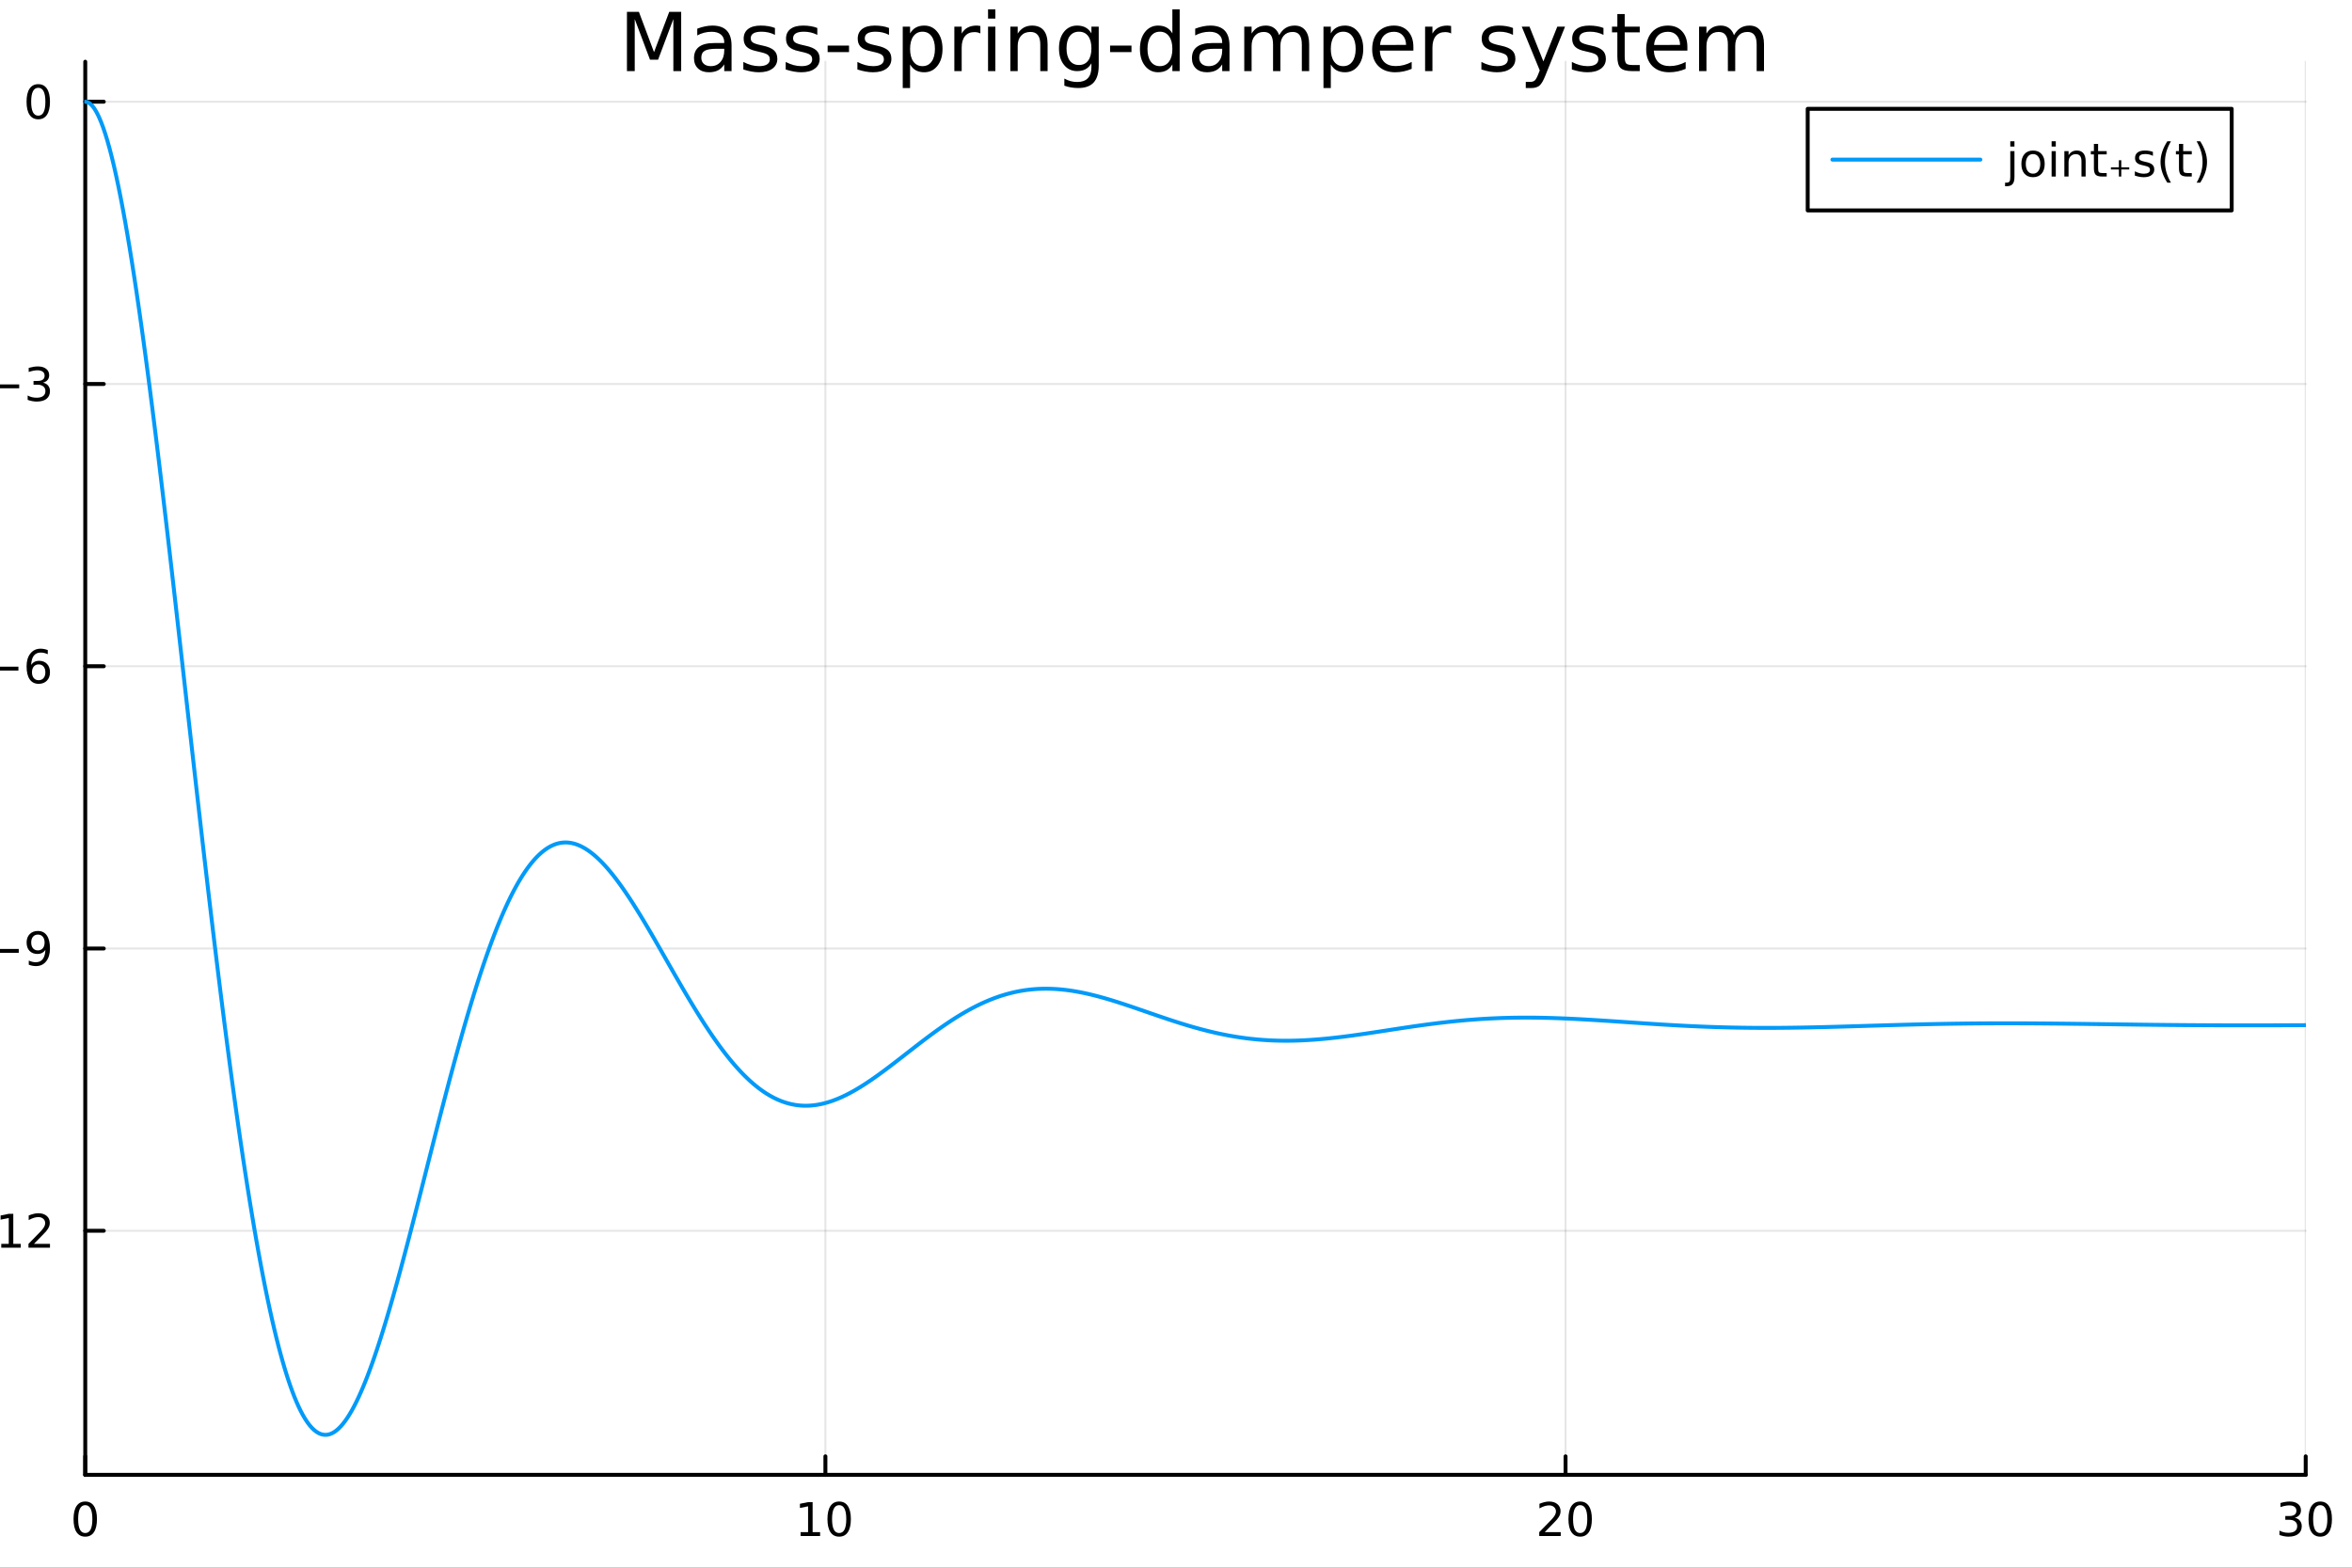 <?xml version="1.0" encoding="utf-8"?>
<svg xmlns="http://www.w3.org/2000/svg" xmlns:xlink="http://www.w3.org/1999/xlink" width="600" height="400" viewBox="0 0 2400 1600">
<rect x="0" y="0" width="2400" height="1600" fill="#333333" stroke="none"/>
<defs>
  <clipPath id="clip230">
    <rect x="0" y="0" width="2400" height="1600"/>
  </clipPath>
</defs>
<path clip-path="url(#clip230)" d="M0 1600 L2400 1600 L2400 0 L0 0  Z" fill="#ffffff" fill-rule="evenodd" fill-opacity="1"/>
<defs>
  <clipPath id="clip231">
    <rect x="480" y="0" width="1681" height="1600"/>
  </clipPath>
</defs>
<path clip-path="url(#clip230)" d="M86.992 1505.26 L2352.76 1505.26 L2352.76 62.992 L86.992 62.992  Z" fill="#ffffff" fill-rule="evenodd" fill-opacity="1"/>
<defs>
  <clipPath id="clip232">
    <rect x="86" y="62" width="2267" height="1443"/>
  </clipPath>
</defs>
<polyline clip-path="url(#clip232)" style="stroke:#000000; stroke-linecap:round; stroke-linejoin:round; stroke-width:2; stroke-opacity:0.1; fill:none" points="86.992,1505.26 86.992,62.992 "/>
<polyline clip-path="url(#clip232)" style="stroke:#000000; stroke-linecap:round; stroke-linejoin:round; stroke-width:2; stroke-opacity:0.1; fill:none" points="842.247,1505.26 842.247,62.992 "/>
<polyline clip-path="url(#clip232)" style="stroke:#000000; stroke-linecap:round; stroke-linejoin:round; stroke-width:2; stroke-opacity:0.1; fill:none" points="1597.5,1505.26 1597.5,62.992 "/>
<polyline clip-path="url(#clip232)" style="stroke:#000000; stroke-linecap:round; stroke-linejoin:round; stroke-width:2; stroke-opacity:0.1; fill:none" points="2352.76,1505.26 2352.76,62.992 "/>
<polyline clip-path="url(#clip230)" style="stroke:#000000; stroke-linecap:round; stroke-linejoin:round; stroke-width:4; stroke-opacity:1; fill:none" points="86.992,1505.26 2352.76,1505.26 "/>
<polyline clip-path="url(#clip230)" style="stroke:#000000; stroke-linecap:round; stroke-linejoin:round; stroke-width:4; stroke-opacity:1; fill:none" points="86.992,1505.26 86.992,1486.36 "/>
<polyline clip-path="url(#clip230)" style="stroke:#000000; stroke-linecap:round; stroke-linejoin:round; stroke-width:4; stroke-opacity:1; fill:none" points="842.247,1505.26 842.247,1486.36 "/>
<polyline clip-path="url(#clip230)" style="stroke:#000000; stroke-linecap:round; stroke-linejoin:round; stroke-width:4; stroke-opacity:1; fill:none" points="1597.5,1505.26 1597.5,1486.36 "/>
<polyline clip-path="url(#clip230)" style="stroke:#000000; stroke-linecap:round; stroke-linejoin:round; stroke-width:4; stroke-opacity:1; fill:none" points="2352.76,1505.26 2352.76,1486.36 "/>
<path clip-path="url(#clip230)" d="M86.992 1536.18 Q83.381 1536.18 81.552 1539.74 Q79.747 1543.28 79.747 1550.41 Q79.747 1557.52 81.552 1561.09 Q83.381 1564.63 86.992 1564.63 Q90.626 1564.63 92.432 1561.09 Q94.261 1557.52 94.261 1550.41 Q94.261 1543.28 92.432 1539.74 Q90.626 1536.18 86.992 1536.18 M86.992 1532.47 Q92.802 1532.47 95.858 1537.08 Q98.936 1541.66 98.936 1550.41 Q98.936 1559.14 95.858 1563.75 Q92.802 1568.33 86.992 1568.33 Q81.182 1568.33 78.103 1563.75 Q75.048 1559.14 75.048 1550.41 Q75.048 1541.66 78.103 1537.08 Q81.182 1532.47 86.992 1532.47 Z" fill="#000000" fill-rule="nonzero" fill-opacity="1" /><path clip-path="url(#clip230)" d="M816.934 1563.72 L824.573 1563.72 L824.573 1537.36 L816.263 1539.03 L816.263 1534.77 L824.527 1533.1 L829.203 1533.1 L829.203 1563.72 L836.842 1563.72 L836.842 1567.66 L816.934 1567.66 L816.934 1563.72 Z" fill="#000000" fill-rule="nonzero" fill-opacity="1" /><path clip-path="url(#clip230)" d="M856.286 1536.18 Q852.675 1536.18 850.846 1539.74 Q849.041 1543.28 849.041 1550.41 Q849.041 1557.52 850.846 1561.09 Q852.675 1564.63 856.286 1564.63 Q859.92 1564.63 861.726 1561.09 Q863.554 1557.52 863.554 1550.41 Q863.554 1543.28 861.726 1539.74 Q859.92 1536.18 856.286 1536.18 M856.286 1532.47 Q862.096 1532.47 865.152 1537.08 Q868.23 1541.66 868.23 1550.41 Q868.23 1559.14 865.152 1563.75 Q862.096 1568.33 856.286 1568.33 Q850.476 1568.33 847.397 1563.75 Q844.342 1559.14 844.342 1550.41 Q844.342 1541.66 847.397 1537.08 Q850.476 1532.47 856.286 1532.47 Z" fill="#000000" fill-rule="nonzero" fill-opacity="1" /><path clip-path="url(#clip230)" d="M1576.27 1563.72 L1592.59 1563.72 L1592.59 1567.66 L1570.65 1567.66 L1570.65 1563.72 Q1573.31 1560.97 1577.89 1556.34 Q1582.5 1551.69 1583.68 1550.35 Q1585.93 1547.82 1586.81 1546.09 Q1587.71 1544.33 1587.71 1542.64 Q1587.71 1539.88 1585.77 1538.15 Q1583.84 1536.41 1580.74 1536.41 Q1578.54 1536.41 1576.09 1537.17 Q1573.66 1537.94 1570.88 1539.49 L1570.88 1534.77 Q1573.71 1533.63 1576.16 1533.05 Q1578.61 1532.47 1580.65 1532.47 Q1586.02 1532.47 1589.21 1535.16 Q1592.41 1537.85 1592.41 1542.34 Q1592.41 1544.47 1591.6 1546.39 Q1590.81 1548.28 1588.71 1550.88 Q1588.13 1551.55 1585.02 1554.77 Q1581.92 1557.96 1576.27 1563.72 Z" fill="#000000" fill-rule="nonzero" fill-opacity="1" /><path clip-path="url(#clip230)" d="M1612.41 1536.18 Q1608.8 1536.18 1606.97 1539.74 Q1605.16 1543.28 1605.16 1550.41 Q1605.16 1557.52 1606.97 1561.09 Q1608.8 1564.63 1612.41 1564.63 Q1616.04 1564.63 1617.85 1561.09 Q1619.68 1557.52 1619.68 1550.41 Q1619.68 1543.28 1617.85 1539.74 Q1616.04 1536.18 1612.41 1536.18 M1612.41 1532.47 Q1618.22 1532.47 1621.27 1537.08 Q1624.35 1541.66 1624.35 1550.41 Q1624.35 1559.14 1621.27 1563.75 Q1618.22 1568.33 1612.41 1568.33 Q1606.6 1568.33 1603.52 1563.75 Q1600.46 1559.14 1600.46 1550.41 Q1600.46 1541.66 1603.52 1537.08 Q1606.6 1532.47 1612.41 1532.47 Z" fill="#000000" fill-rule="nonzero" fill-opacity="1" /><path clip-path="url(#clip230)" d="M2341.6 1549.03 Q2344.96 1549.74 2346.83 1552.01 Q2348.73 1554.28 2348.73 1557.61 Q2348.73 1562.73 2345.21 1565.53 Q2341.69 1568.33 2335.21 1568.33 Q2333.03 1568.33 2330.72 1567.89 Q2328.43 1567.47 2325.97 1566.62 L2325.97 1562.1 Q2327.92 1563.24 2330.23 1563.82 Q2332.55 1564.4 2335.07 1564.4 Q2339.47 1564.4 2341.76 1562.66 Q2344.08 1560.92 2344.08 1557.61 Q2344.08 1554.56 2341.92 1552.85 Q2339.79 1551.11 2335.97 1551.11 L2331.95 1551.11 L2331.95 1547.27 L2336.16 1547.27 Q2339.61 1547.27 2341.44 1545.9 Q2343.27 1544.51 2343.27 1541.92 Q2343.27 1539.26 2341.37 1537.85 Q2339.49 1536.41 2335.97 1536.41 Q2334.05 1536.41 2331.85 1536.83 Q2329.65 1537.24 2327.02 1538.12 L2327.02 1533.96 Q2329.68 1533.22 2331.99 1532.85 Q2334.33 1532.47 2336.39 1532.47 Q2341.71 1532.47 2344.82 1534.91 Q2347.92 1537.31 2347.92 1541.43 Q2347.92 1544.3 2346.27 1546.29 Q2344.63 1548.26 2341.6 1549.03 Z" fill="#000000" fill-rule="nonzero" fill-opacity="1" /><path clip-path="url(#clip230)" d="M2367.59 1536.18 Q2363.98 1536.18 2362.15 1539.74 Q2360.35 1543.28 2360.35 1550.41 Q2360.35 1557.52 2362.15 1561.09 Q2363.98 1564.63 2367.59 1564.63 Q2371.23 1564.63 2373.03 1561.09 Q2374.86 1557.52 2374.86 1550.41 Q2374.86 1543.28 2373.03 1539.74 Q2371.23 1536.18 2367.59 1536.18 M2367.59 1532.47 Q2373.4 1532.47 2376.46 1537.08 Q2379.54 1541.66 2379.54 1550.41 Q2379.54 1559.14 2376.46 1563.75 Q2373.4 1568.33 2367.59 1568.33 Q2361.78 1568.33 2358.7 1563.75 Q2355.65 1559.14 2355.65 1550.41 Q2355.65 1541.66 2358.7 1537.08 Q2361.78 1532.47 2367.59 1532.47 Z" fill="#000000" fill-rule="nonzero" fill-opacity="1" /><path clip-path="url(#clip230)" d="M1218.94 1604.35 L1218.94 1614.48 L1231 1614.48 L1231 1619.03 L1218.94 1619.03 L1218.94 1638.38 Q1218.94 1642.74 1220.11 1643.98 Q1221.32 1645.22 1224.98 1645.22 L1231 1645.22 L1231 1650.12 L1224.98 1650.12 Q1218.2 1650.12 1215.62 1647.61 Q1213.05 1645.06 1213.05 1638.38 L1213.05 1619.03 L1208.75 1619.03 L1208.75 1614.48 L1213.05 1614.48 L1213.05 1604.35 L1218.94 1604.35 Z" fill="#000000" fill-rule="nonzero" fill-opacity="1" /><polyline clip-path="url(#clip232)" style="stroke:#000000; stroke-linecap:round; stroke-linejoin:round; stroke-width:2; stroke-opacity:0.1; fill:none" points="86.992,1256.14 2352.76,1256.14 "/>
<polyline clip-path="url(#clip232)" style="stroke:#000000; stroke-linecap:round; stroke-linejoin:round; stroke-width:2; stroke-opacity:0.1; fill:none" points="86.992,968.061 2352.76,968.061 "/>
<polyline clip-path="url(#clip232)" style="stroke:#000000; stroke-linecap:round; stroke-linejoin:round; stroke-width:2; stroke-opacity:0.1; fill:none" points="86.992,679.978 2352.76,679.978 "/>
<polyline clip-path="url(#clip232)" style="stroke:#000000; stroke-linecap:round; stroke-linejoin:round; stroke-width:2; stroke-opacity:0.1; fill:none" points="86.992,391.894 2352.76,391.894 "/>
<polyline clip-path="url(#clip232)" style="stroke:#000000; stroke-linecap:round; stroke-linejoin:round; stroke-width:2; stroke-opacity:0.1; fill:none" points="86.992,103.811 2352.76,103.811 "/>
<polyline clip-path="url(#clip230)" style="stroke:#000000; stroke-linecap:round; stroke-linejoin:round; stroke-width:4; stroke-opacity:1; fill:none" points="86.992,1505.26 86.992,62.992 "/>
<polyline clip-path="url(#clip230)" style="stroke:#000000; stroke-linecap:round; stroke-linejoin:round; stroke-width:4; stroke-opacity:1; fill:none" points="86.992,1256.14 105.89,1256.14 "/>
<polyline clip-path="url(#clip230)" style="stroke:#000000; stroke-linecap:round; stroke-linejoin:round; stroke-width:4; stroke-opacity:1; fill:none" points="86.992,968.061 105.89,968.061 "/>
<polyline clip-path="url(#clip230)" style="stroke:#000000; stroke-linecap:round; stroke-linejoin:round; stroke-width:4; stroke-opacity:1; fill:none" points="86.992,679.978 105.89,679.978 "/>
<polyline clip-path="url(#clip230)" style="stroke:#000000; stroke-linecap:round; stroke-linejoin:round; stroke-width:4; stroke-opacity:1; fill:none" points="86.992,391.894 105.89,391.894 "/>
<polyline clip-path="url(#clip230)" style="stroke:#000000; stroke-linecap:round; stroke-linejoin:round; stroke-width:4; stroke-opacity:1; fill:none" points="86.992,103.811 105.89,103.811 "/>
<path clip-path="url(#clip230)" d="M-39.285 1256.6 L-9.609 1256.6 L-9.609 1260.53 L-39.285 1260.53 L-39.285 1256.6 Z" fill="#000000" fill-rule="nonzero" fill-opacity="1" /><path clip-path="url(#clip230)" d="M1.293 1269.49 L8.932 1269.49 L8.932 1243.12 L0.622 1244.79 L0.622 1240.53 L8.886 1238.86 L13.562 1238.86 L13.562 1269.49 L21.201 1269.49 L21.201 1273.42 L1.293 1273.42 L1.293 1269.49 Z" fill="#000000" fill-rule="nonzero" fill-opacity="1" /><path clip-path="url(#clip230)" d="M34.673 1269.49 L50.992 1269.49 L50.992 1273.42 L29.048 1273.42 L29.048 1269.49 Q31.71 1266.74 36.293 1262.11 Q40.9 1257.45 42.08 1256.11 Q44.325 1253.59 45.205 1251.85 Q46.108 1250.09 46.108 1248.4 Q46.108 1245.65 44.163 1243.91 Q42.242 1242.18 39.14 1242.18 Q36.941 1242.18 34.488 1242.94 Q32.057 1243.7 29.279 1245.25 L29.279 1240.53 Q32.103 1239.4 34.557 1238.82 Q37.011 1238.24 39.048 1238.24 Q44.418 1238.24 47.612 1240.93 Q50.807 1243.61 50.807 1248.1 Q50.807 1250.23 49.997 1252.15 Q49.21 1254.05 47.103 1256.64 Q46.525 1257.31 43.423 1260.53 Q40.321 1263.73 34.673 1269.49 Z" fill="#000000" fill-rule="nonzero" fill-opacity="1" /><path clip-path="url(#clip230)" d="M-10.535 968.513 L19.14 968.513 L19.14 972.448 L-10.535 972.448 L-10.535 968.513 Z" fill="#000000" fill-rule="nonzero" fill-opacity="1" /><path clip-path="url(#clip230)" d="M29.372 984.624 L29.372 980.365 Q31.131 981.198 32.937 981.638 Q34.742 982.078 36.478 982.078 Q41.108 982.078 43.538 978.976 Q45.992 975.851 46.339 969.508 Q44.997 971.499 42.937 972.564 Q40.876 973.628 38.377 973.628 Q33.191 973.628 30.159 970.504 Q27.15 967.355 27.15 961.916 Q27.15 956.592 30.298 953.374 Q33.446 950.156 38.677 950.156 Q44.673 950.156 47.821 954.763 Q50.992 959.346 50.992 968.096 Q50.992 976.267 47.103 981.152 Q43.237 986.013 36.687 986.013 Q34.927 986.013 33.122 985.665 Q31.316 985.318 29.372 984.624 M38.677 969.971 Q41.825 969.971 43.654 967.818 Q45.506 965.666 45.506 961.916 Q45.506 958.189 43.654 956.036 Q41.825 953.86 38.677 953.86 Q35.529 953.86 33.677 956.036 Q31.849 958.189 31.849 961.916 Q31.849 965.666 33.677 967.818 Q35.529 969.971 38.677 969.971 Z" fill="#000000" fill-rule="nonzero" fill-opacity="1" /><path clip-path="url(#clip230)" d="M-10.883 680.429 L18.793 680.429 L18.793 684.364 L-10.883 684.364 L-10.883 680.429 Z" fill="#000000" fill-rule="nonzero" fill-opacity="1" /><path clip-path="url(#clip230)" d="M39.464 678.115 Q36.316 678.115 34.464 680.267 Q32.636 682.42 32.636 686.17 Q32.636 689.897 34.464 692.073 Q36.316 694.226 39.464 694.226 Q42.612 694.226 44.441 692.073 Q46.293 689.897 46.293 686.17 Q46.293 682.42 44.441 680.267 Q42.612 678.115 39.464 678.115 M48.747 663.462 L48.747 667.721 Q46.987 666.888 45.182 666.448 Q43.4 666.008 41.64 666.008 Q37.011 666.008 34.557 669.133 Q32.127 672.258 31.779 678.577 Q33.145 676.564 35.205 675.499 Q37.265 674.411 39.742 674.411 Q44.95 674.411 47.96 677.582 Q50.992 680.73 50.992 686.17 Q50.992 691.494 47.844 694.712 Q44.696 697.929 39.464 697.929 Q33.469 697.929 30.298 693.346 Q27.127 688.739 27.127 680.013 Q27.127 671.818 31.015 666.957 Q34.904 662.073 41.455 662.073 Q43.214 662.073 44.997 662.42 Q46.802 662.767 48.747 663.462 Z" fill="#000000" fill-rule="nonzero" fill-opacity="1" /><path clip-path="url(#clip230)" d="M-10.072 392.346 L19.603 392.346 L19.603 396.281 L-10.072 396.281 L-10.072 392.346 Z" fill="#000000" fill-rule="nonzero" fill-opacity="1" /><path clip-path="url(#clip230)" d="M43.862 390.54 Q47.219 391.258 49.094 393.526 Q50.992 395.795 50.992 399.128 Q50.992 404.244 47.474 407.045 Q43.955 409.846 37.474 409.846 Q35.298 409.846 32.983 409.406 Q30.691 408.989 28.238 408.133 L28.238 403.619 Q30.182 404.753 32.497 405.332 Q34.812 405.911 37.335 405.911 Q41.733 405.911 44.025 404.175 Q46.339 402.438 46.339 399.128 Q46.339 396.073 44.187 394.36 Q42.057 392.624 38.238 392.624 L34.21 392.624 L34.21 388.781 L38.423 388.781 Q41.872 388.781 43.7 387.415 Q45.529 386.026 45.529 383.434 Q45.529 380.772 43.631 379.36 Q41.756 377.925 38.238 377.925 Q36.316 377.925 34.117 378.341 Q31.918 378.758 29.279 379.638 L29.279 375.471 Q31.941 374.73 34.256 374.36 Q36.594 373.989 38.654 373.989 Q43.978 373.989 47.08 376.42 Q50.182 378.827 50.182 382.948 Q50.182 385.818 48.538 387.809 Q46.895 389.776 43.862 390.54 Z" fill="#000000" fill-rule="nonzero" fill-opacity="1" /><path clip-path="url(#clip230)" d="M39.048 89.61 Q35.437 89.61 33.608 93.174 Q31.802 96.716 31.802 103.846 Q31.802 110.952 33.608 114.517 Q35.437 118.059 39.048 118.059 Q42.682 118.059 44.487 114.517 Q46.316 110.952 46.316 103.846 Q46.316 96.716 44.487 93.174 Q42.682 89.61 39.048 89.61 M39.048 85.906 Q44.858 85.906 47.913 90.513 Q50.992 95.096 50.992 103.846 Q50.992 112.573 47.913 117.179 Q44.858 121.762 39.048 121.762 Q33.238 121.762 30.159 117.179 Q27.103 112.573 27.103 103.846 Q27.103 95.096 30.159 90.513 Q33.238 85.906 39.048 85.906 Z" fill="#000000" fill-rule="nonzero" fill-opacity="1" /><path clip-path="url(#clip230)" d="M639.744 12.096 L651.937 12.096 L667.371 53.253 L682.886 12.096 L695.079 12.096 L695.079 72.576 L687.099 72.576 L687.099 19.469 L671.503 60.95 L663.28 60.95 L647.684 19.469 L647.684 72.576 L639.744 72.576 L639.744 12.096 Z" fill="#000000" fill-rule="nonzero" fill-opacity="1" /><path clip-path="url(#clip230)" d="M731.619 49.769 Q722.585 49.769 719.101 51.835 Q715.617 53.901 715.617 58.884 Q715.617 62.854 718.21 65.203 Q720.843 67.512 725.34 67.512 Q731.538 67.512 735.264 63.137 Q739.032 58.722 739.032 51.43 L739.032 49.769 L731.619 49.769 M746.485 46.691 L746.485 72.576 L739.032 72.576 L739.032 65.689 Q736.48 69.821 732.672 71.806 Q728.864 73.751 723.355 73.751 Q716.387 73.751 712.255 69.862 Q708.164 65.933 708.164 59.37 Q708.164 51.714 713.268 47.825 Q718.413 43.936 728.58 43.936 L739.032 43.936 L739.032 43.207 Q739.032 38.062 735.629 35.267 Q732.267 32.431 726.15 32.431 Q722.261 32.431 718.575 33.363 Q714.888 34.295 711.486 36.158 L711.486 29.272 Q715.577 27.692 719.425 26.922 Q723.274 26.112 726.919 26.112 Q736.763 26.112 741.624 31.216 Q746.485 36.32 746.485 46.691 Z" fill="#000000" fill-rule="nonzero" fill-opacity="1" /><path clip-path="url(#clip230)" d="M790.762 28.543 L790.762 35.591 Q787.602 33.971 784.199 33.161 Q780.797 32.35 777.151 32.35 Q771.601 32.35 768.806 34.052 Q766.051 35.753 766.051 39.156 Q766.051 41.749 768.036 43.248 Q770.021 44.706 776.016 46.043 L778.569 46.61 Q786.508 48.311 789.83 51.43 Q793.192 54.509 793.192 60.059 Q793.192 66.378 788.169 70.064 Q783.187 73.751 774.437 73.751 Q770.791 73.751 766.821 73.022 Q762.892 72.333 758.517 70.915 L758.517 63.218 Q762.648 65.365 766.659 66.459 Q770.669 67.512 774.599 67.512 Q779.865 67.512 782.7 65.73 Q785.536 63.907 785.536 60.626 Q785.536 57.588 783.47 55.967 Q781.445 54.347 774.518 52.848 L771.925 52.24 Q764.998 50.782 761.919 47.785 Q758.841 44.746 758.841 39.48 Q758.841 33.08 763.378 29.596 Q767.915 26.112 776.259 26.112 Q780.391 26.112 784.037 26.72 Q787.683 27.327 790.762 28.543 Z" fill="#000000" fill-rule="nonzero" fill-opacity="1" /><path clip-path="url(#clip230)" d="M833.985 28.543 L833.985 35.591 Q830.825 33.971 827.422 33.161 Q824.02 32.35 820.374 32.35 Q814.824 32.35 812.029 34.052 Q809.274 35.753 809.274 39.156 Q809.274 41.749 811.259 43.248 Q813.244 44.706 819.24 46.043 L821.792 46.61 Q829.731 48.311 833.053 51.43 Q836.415 54.509 836.415 60.059 Q836.415 66.378 831.392 70.064 Q826.41 73.751 817.66 73.751 Q814.014 73.751 810.044 73.022 Q806.115 72.333 801.74 70.915 L801.74 63.218 Q805.872 65.365 809.882 66.459 Q813.892 67.512 817.822 67.512 Q823.088 67.512 825.924 65.73 Q828.759 63.907 828.759 60.626 Q828.759 57.588 826.693 55.967 Q824.668 54.347 817.741 52.848 L815.148 52.24 Q808.221 50.782 805.142 47.785 Q802.064 44.746 802.064 39.48 Q802.064 33.08 806.601 29.596 Q811.138 26.112 819.483 26.112 Q823.615 26.112 827.26 26.72 Q830.906 27.327 833.985 28.543 Z" fill="#000000" fill-rule="nonzero" fill-opacity="1" /><path clip-path="url(#clip230)" d="M844.517 46.529 L866.352 46.529 L866.352 53.172 L844.517 53.172 L844.517 46.529 Z" fill="#000000" fill-rule="nonzero" fill-opacity="1" /><path clip-path="url(#clip230)" d="M907.144 28.543 L907.144 35.591 Q903.985 33.971 900.582 33.161 Q897.179 32.35 893.533 32.35 Q887.983 32.35 885.188 34.052 Q882.434 35.753 882.434 39.156 Q882.434 41.749 884.419 43.248 Q886.404 44.706 892.399 46.043 L894.951 46.61 Q902.891 48.311 906.213 51.43 Q909.575 54.509 909.575 60.059 Q909.575 66.378 904.552 70.064 Q899.569 73.751 890.819 73.751 Q887.173 73.751 883.203 73.022 Q879.274 72.333 874.899 70.915 L874.899 63.218 Q879.031 65.365 883.041 66.459 Q887.052 67.512 890.981 67.512 Q896.247 67.512 899.083 65.73 Q901.919 63.907 901.919 60.626 Q901.919 57.588 899.853 55.967 Q897.827 54.347 890.9 52.848 L888.308 52.24 Q881.38 50.782 878.302 47.785 Q875.223 44.746 875.223 39.48 Q875.223 33.08 879.76 29.596 Q884.297 26.112 892.642 26.112 Q896.774 26.112 900.42 26.72 Q904.066 27.327 907.144 28.543 Z" fill="#000000" fill-rule="nonzero" fill-opacity="1" /><path clip-path="url(#clip230)" d="M928.655 65.77 L928.655 89.833 L921.16 89.833 L921.16 27.206 L928.655 27.206 L928.655 34.092 Q931.004 30.041 934.569 28.097 Q938.174 26.112 943.157 26.112 Q951.421 26.112 956.565 32.675 Q961.75 39.237 961.75 49.931 Q961.75 60.626 956.565 67.188 Q951.421 73.751 943.157 73.751 Q938.174 73.751 934.569 71.806 Q931.004 69.821 928.655 65.77 M954.013 49.931 Q954.013 41.708 950.61 37.05 Q947.248 32.35 941.334 32.35 Q935.42 32.35 932.017 37.05 Q928.655 41.708 928.655 49.931 Q928.655 58.155 932.017 62.854 Q935.42 67.512 941.334 67.512 Q947.248 67.512 950.61 62.854 Q954.013 58.155 954.013 49.931 Z" fill="#000000" fill-rule="nonzero" fill-opacity="1" /><path clip-path="url(#clip230)" d="M1000.4 34.173 Q999.14 33.444 997.641 33.12 Q996.183 32.756 994.401 32.756 Q988.081 32.756 984.679 36.888 Q981.316 40.979 981.316 48.676 L981.316 72.576 L973.822 72.576 L973.822 27.206 L981.316 27.206 L981.316 34.254 Q983.666 30.122 987.433 28.138 Q991.2 26.112 996.588 26.112 Q997.358 26.112 998.29 26.234 Q999.221 26.315 1000.36 26.517 L1000.4 34.173 Z" fill="#000000" fill-rule="nonzero" fill-opacity="1" /><path clip-path="url(#clip230)" d="M1008.21 27.206 L1015.67 27.206 L1015.67 72.576 L1008.21 72.576 L1008.21 27.206 M1008.21 9.544 L1015.67 9.544 L1015.67 18.983 L1008.21 18.983 L1008.21 9.544 Z" fill="#000000" fill-rule="nonzero" fill-opacity="1" /><path clip-path="url(#clip230)" d="M1068.98 45.192 L1068.98 72.576 L1061.52 72.576 L1061.52 45.435 Q1061.52 38.994 1059.01 35.794 Q1056.5 32.594 1051.48 32.594 Q1045.44 32.594 1041.96 36.442 Q1038.47 40.29 1038.47 46.934 L1038.47 72.576 L1030.98 72.576 L1030.98 27.206 L1038.47 27.206 L1038.47 34.254 Q1041.15 30.163 1044.75 28.138 Q1048.4 26.112 1053.14 26.112 Q1060.96 26.112 1064.97 30.973 Q1068.98 35.794 1068.98 45.192 Z" fill="#000000" fill-rule="nonzero" fill-opacity="1" /><path clip-path="url(#clip230)" d="M1113.7 49.364 Q1113.7 41.263 1110.34 36.806 Q1107.02 32.35 1100.98 32.35 Q1094.98 32.35 1091.62 36.806 Q1088.3 41.263 1088.3 49.364 Q1088.3 57.426 1091.62 61.882 Q1094.98 66.338 1100.98 66.338 Q1107.02 66.338 1110.34 61.882 Q1113.7 57.426 1113.7 49.364 M1121.15 66.945 Q1121.15 78.531 1116.01 84.162 Q1110.86 89.833 1100.25 89.833 Q1096.32 89.833 1092.84 89.225 Q1089.35 88.658 1086.07 87.443 L1086.07 80.192 Q1089.35 81.974 1092.55 82.825 Q1095.75 83.675 1099.08 83.675 Q1106.41 83.675 1110.05 79.827 Q1113.7 76.019 1113.7 68.282 L1113.7 64.596 Q1111.39 68.606 1107.79 70.591 Q1104.18 72.576 1099.16 72.576 Q1090.81 72.576 1085.71 66.216 Q1080.6 59.856 1080.6 49.364 Q1080.6 38.832 1085.71 32.472 Q1090.81 26.112 1099.16 26.112 Q1104.18 26.112 1107.79 28.097 Q1111.39 30.082 1113.7 34.092 L1113.7 27.206 L1121.15 27.206 L1121.15 66.945 Z" fill="#000000" fill-rule="nonzero" fill-opacity="1" /><path clip-path="url(#clip230)" d="M1132.74 46.529 L1154.57 46.529 L1154.57 53.172 L1132.74 53.172 L1132.74 46.529 Z" fill="#000000" fill-rule="nonzero" fill-opacity="1" /><path clip-path="url(#clip230)" d="M1196.3 34.092 L1196.3 9.544 L1203.75 9.544 L1203.75 72.576 L1196.3 72.576 L1196.3 65.77 Q1193.95 69.821 1190.34 71.806 Q1186.78 73.751 1181.76 73.751 Q1173.53 73.751 1168.35 67.188 Q1163.2 60.626 1163.2 49.931 Q1163.2 39.237 1168.35 32.675 Q1173.53 26.112 1181.76 26.112 Q1186.78 26.112 1190.34 28.097 Q1193.95 30.041 1196.3 34.092 M1170.9 49.931 Q1170.9 58.155 1174.26 62.854 Q1177.66 67.512 1183.58 67.512 Q1189.49 67.512 1192.89 62.854 Q1196.3 58.155 1196.3 49.931 Q1196.3 41.708 1192.89 37.05 Q1189.49 32.35 1183.58 32.35 Q1177.66 32.35 1174.26 37.05 Q1170.9 41.708 1170.9 49.931 Z" fill="#000000" fill-rule="nonzero" fill-opacity="1" /><path clip-path="url(#clip230)" d="M1239.72 49.769 Q1230.69 49.769 1227.21 51.835 Q1223.72 53.901 1223.72 58.884 Q1223.72 62.854 1226.31 65.203 Q1228.95 67.512 1233.44 67.512 Q1239.64 67.512 1243.37 63.137 Q1247.14 58.722 1247.14 51.43 L1247.14 49.769 L1239.72 49.769 M1254.59 46.691 L1254.59 72.576 L1247.14 72.576 L1247.14 65.689 Q1244.58 69.821 1240.78 71.806 Q1236.97 73.751 1231.46 73.751 Q1224.49 73.751 1220.36 69.862 Q1216.27 65.933 1216.27 59.37 Q1216.27 51.714 1221.37 47.825 Q1226.52 43.936 1236.69 43.936 L1247.14 43.936 L1247.14 43.207 Q1247.14 38.062 1243.73 35.267 Q1240.37 32.431 1234.25 32.431 Q1230.37 32.431 1226.68 33.363 Q1222.99 34.295 1219.59 36.158 L1219.59 29.272 Q1223.68 27.692 1227.53 26.922 Q1231.38 26.112 1235.02 26.112 Q1244.87 26.112 1249.73 31.216 Q1254.59 36.32 1254.59 46.691 Z" fill="#000000" fill-rule="nonzero" fill-opacity="1" /><path clip-path="url(#clip230)" d="M1305.27 35.915 Q1308.06 30.892 1311.95 28.502 Q1315.84 26.112 1321.11 26.112 Q1328.2 26.112 1332.04 31.095 Q1335.89 36.037 1335.89 45.192 L1335.89 72.576 L1328.4 72.576 L1328.4 45.435 Q1328.4 38.913 1326.09 35.753 Q1323.78 32.594 1319.04 32.594 Q1313.25 32.594 1309.89 36.442 Q1306.52 40.29 1306.52 46.934 L1306.52 72.576 L1299.03 72.576 L1299.03 45.435 Q1299.03 38.873 1296.72 35.753 Q1294.41 32.594 1289.59 32.594 Q1283.88 32.594 1280.52 36.482 Q1277.15 40.331 1277.15 46.934 L1277.15 72.576 L1269.66 72.576 L1269.66 27.206 L1277.15 27.206 L1277.15 34.254 Q1279.71 30.082 1283.27 28.097 Q1286.84 26.112 1291.74 26.112 Q1296.68 26.112 1300.12 28.624 Q1303.61 31.135 1305.27 35.915 Z" fill="#000000" fill-rule="nonzero" fill-opacity="1" /><path clip-path="url(#clip230)" d="M1357.97 65.77 L1357.97 89.833 L1350.48 89.833 L1350.48 27.206 L1357.97 27.206 L1357.97 34.092 Q1360.32 30.041 1363.88 28.097 Q1367.49 26.112 1372.47 26.112 Q1380.74 26.112 1385.88 32.675 Q1391.07 39.237 1391.07 49.931 Q1391.07 60.626 1385.88 67.188 Q1380.74 73.751 1372.47 73.751 Q1367.49 73.751 1363.88 71.806 Q1360.32 69.821 1357.97 65.77 M1383.33 49.931 Q1383.33 41.708 1379.93 37.05 Q1376.56 32.35 1370.65 32.35 Q1364.73 32.35 1361.33 37.05 Q1357.97 41.708 1357.97 49.931 Q1357.97 58.155 1361.33 62.854 Q1364.73 67.512 1370.65 67.512 Q1376.56 67.512 1379.93 62.854 Q1383.33 58.155 1383.33 49.931 Z" fill="#000000" fill-rule="nonzero" fill-opacity="1" /><path clip-path="url(#clip230)" d="M1442.23 48.028 L1442.23 51.673 L1407.96 51.673 Q1408.44 59.37 1412.58 63.421 Q1416.75 67.431 1424.16 67.431 Q1428.46 67.431 1432.47 66.378 Q1436.52 65.325 1440.49 63.218 L1440.49 70.267 Q1436.48 71.968 1432.26 72.86 Q1428.05 73.751 1423.72 73.751 Q1412.86 73.751 1406.5 67.431 Q1400.18 61.112 1400.18 50.337 Q1400.18 39.197 1406.18 32.675 Q1412.21 26.112 1422.42 26.112 Q1431.57 26.112 1436.88 32.026 Q1442.23 37.9 1442.23 48.028 M1434.77 45.84 Q1434.69 39.723 1431.33 36.077 Q1428.01 32.431 1422.5 32.431 Q1416.26 32.431 1412.49 35.956 Q1408.77 39.48 1408.2 45.88 L1434.77 45.84 Z" fill="#000000" fill-rule="nonzero" fill-opacity="1" /><path clip-path="url(#clip230)" d="M1480.75 34.173 Q1479.5 33.444 1478 33.12 Q1476.54 32.756 1474.76 32.756 Q1468.44 32.756 1465.03 36.888 Q1461.67 40.979 1461.67 48.676 L1461.67 72.576 L1454.18 72.576 L1454.18 27.206 L1461.67 27.206 L1461.67 34.254 Q1464.02 30.122 1467.79 28.138 Q1471.56 26.112 1476.94 26.112 Q1477.71 26.112 1478.65 26.234 Q1479.58 26.315 1480.71 26.517 L1480.75 34.173 Z" fill="#000000" fill-rule="nonzero" fill-opacity="1" /><path clip-path="url(#clip230)" d="M1543.87 28.543 L1543.87 35.591 Q1540.71 33.971 1537.3 33.161 Q1533.9 32.35 1530.25 32.35 Q1524.7 32.35 1521.91 34.052 Q1519.15 35.753 1519.15 39.156 Q1519.15 41.749 1521.14 43.248 Q1523.12 44.706 1529.12 46.043 L1531.67 46.61 Q1539.61 48.311 1542.93 51.43 Q1546.3 54.509 1546.3 60.059 Q1546.3 66.378 1541.27 70.064 Q1536.29 73.751 1527.54 73.751 Q1523.89 73.751 1519.92 73.022 Q1516 72.333 1511.62 70.915 L1511.62 63.218 Q1515.75 65.365 1519.76 66.459 Q1523.77 67.512 1527.7 67.512 Q1532.97 67.512 1535.8 65.73 Q1538.64 63.907 1538.64 60.626 Q1538.64 57.588 1536.57 55.967 Q1534.55 54.347 1527.62 52.848 L1525.03 52.24 Q1518.1 50.782 1515.02 47.785 Q1511.94 44.746 1511.94 39.48 Q1511.94 33.08 1516.48 29.596 Q1521.02 26.112 1529.36 26.112 Q1533.5 26.112 1537.14 26.72 Q1540.79 27.327 1543.87 28.543 Z" fill="#000000" fill-rule="nonzero" fill-opacity="1" /><path clip-path="url(#clip230)" d="M1577.04 76.789 Q1573.88 84.891 1570.88 87.362 Q1567.89 89.833 1562.86 89.833 L1556.91 89.833 L1556.91 83.594 L1561.28 83.594 Q1564.36 83.594 1566.06 82.136 Q1567.77 80.678 1569.83 75.25 L1571.17 71.847 L1552.82 27.206 L1560.72 27.206 L1574.9 62.692 L1589.07 27.206 L1596.97 27.206 L1577.04 76.789 Z" fill="#000000" fill-rule="nonzero" fill-opacity="1" /><path clip-path="url(#clip230)" d="M1636.19 28.543 L1636.19 35.591 Q1633.03 33.971 1629.62 33.161 Q1626.22 32.35 1622.57 32.35 Q1617.02 32.35 1614.23 34.052 Q1611.47 35.753 1611.47 39.156 Q1611.47 41.749 1613.46 43.248 Q1615.44 44.706 1621.44 46.043 L1623.99 46.61 Q1631.93 48.311 1635.25 51.43 Q1638.62 54.509 1638.62 60.059 Q1638.62 66.378 1633.59 70.064 Q1628.61 73.751 1619.86 73.751 Q1616.21 73.751 1612.24 73.022 Q1608.32 72.333 1603.94 70.915 L1603.94 63.218 Q1608.07 65.365 1612.08 66.459 Q1616.09 67.512 1620.02 67.512 Q1625.29 67.512 1628.12 65.73 Q1630.96 63.907 1630.96 60.626 Q1630.96 57.588 1628.89 55.967 Q1626.87 54.347 1619.94 52.848 L1617.35 52.24 Q1610.42 50.782 1607.34 47.785 Q1604.26 44.746 1604.26 39.48 Q1604.26 33.08 1608.8 29.596 Q1613.34 26.112 1621.68 26.112 Q1625.82 26.112 1629.46 26.72 Q1633.11 27.327 1636.19 28.543 Z" fill="#000000" fill-rule="nonzero" fill-opacity="1" /><path clip-path="url(#clip230)" d="M1657.86 14.324 L1657.86 27.206 L1673.21 27.206 L1673.21 32.999 L1657.86 32.999 L1657.86 57.628 Q1657.86 63.178 1659.36 64.758 Q1660.9 66.338 1665.55 66.338 L1673.21 66.338 L1673.21 72.576 L1665.55 72.576 Q1656.93 72.576 1653.64 69.376 Q1650.36 66.135 1650.36 57.628 L1650.36 32.999 L1644.89 32.999 L1644.89 27.206 L1650.36 27.206 L1650.36 14.324 L1657.86 14.324 Z" fill="#000000" fill-rule="nonzero" fill-opacity="1" /><path clip-path="url(#clip230)" d="M1721.82 48.028 L1721.82 51.673 L1687.55 51.673 Q1688.04 59.37 1692.17 63.421 Q1696.34 67.431 1703.75 67.431 Q1708.05 67.431 1712.06 66.378 Q1716.11 65.325 1720.08 63.218 L1720.08 70.267 Q1716.07 71.968 1711.86 72.86 Q1707.64 73.751 1703.31 73.751 Q1692.45 73.751 1686.09 67.431 Q1679.77 61.112 1679.77 50.337 Q1679.77 39.197 1685.77 32.675 Q1691.8 26.112 1702.01 26.112 Q1711.17 26.112 1716.47 32.026 Q1721.82 37.9 1721.82 48.028 M1714.37 45.84 Q1714.29 39.723 1710.92 36.077 Q1707.6 32.431 1702.09 32.431 Q1695.86 32.431 1692.09 35.956 Q1688.36 39.48 1687.79 45.88 L1714.37 45.84 Z" fill="#000000" fill-rule="nonzero" fill-opacity="1" /><path clip-path="url(#clip230)" d="M1769.38 35.915 Q1772.17 30.892 1776.06 28.502 Q1779.95 26.112 1785.22 26.112 Q1792.31 26.112 1796.16 31.095 Q1800 36.037 1800 45.192 L1800 72.576 L1792.51 72.576 L1792.51 45.435 Q1792.51 38.913 1790.2 35.753 Q1787.89 32.594 1783.15 32.594 Q1777.36 32.594 1774 36.442 Q1770.63 40.29 1770.63 46.934 L1770.63 72.576 L1763.14 72.576 L1763.14 45.435 Q1763.14 38.873 1760.83 35.753 Q1758.52 32.594 1753.7 32.594 Q1747.99 32.594 1744.63 36.482 Q1741.27 40.331 1741.27 46.934 L1741.27 72.576 L1733.77 72.576 L1733.77 27.206 L1741.27 27.206 L1741.27 34.254 Q1743.82 30.082 1747.38 28.097 Q1750.95 26.112 1755.85 26.112 Q1760.79 26.112 1764.23 28.624 Q1767.72 31.135 1769.38 35.915 Z" fill="#000000" fill-rule="nonzero" fill-opacity="1" /><polyline clip-path="url(#clip232)" style="stroke:#009af9; stroke-linecap:round; stroke-linejoin:round; stroke-width:4; stroke-opacity:1; fill:none" points="86.992,103.811 89.26,104.234 91.528,105.493 93.796,107.575 96.064,110.465 98.332,114.15 100.6,118.614 102.868,123.841 105.136,129.815 107.404,136.52 109.672,143.939 111.94,152.055 114.209,160.849 116.477,170.305 118.745,180.403 121.013,191.126 123.281,202.453 125.549,214.367 127.817,226.848 130.085,239.875 132.353,253.429 134.621,267.49 136.889,282.039 139.157,297.055 141.425,312.517 143.693,328.405 145.961,344.698 148.229,361.376 150.497,378.418 152.765,395.803 155.033,413.51 157.301,431.521 159.569,449.812 161.837,468.365 164.105,487.158 166.373,506.171 168.641,525.384 170.909,544.776 173.177,564.326 175.445,584.015 177.713,603.826 179.981,623.737 182.249,643.729 184.517,663.784 186.786,683.882 189.054,704.005 191.322,724.134 193.59,744.25 195.858,764.335 198.126,784.37 200.394,804.343 202.662,824.235 204.93,844.029 207.198,863.709 209.466,883.26 211.734,902.665 214.002,921.91 216.27,940.978 218.538,959.854 220.806,978.522 223.074,996.976 225.342,1015.2 227.61,1033.18 229.878,1050.9 232.146,1068.35 234.414,1085.53 236.682,1102.41 238.95,1119 241.218,1135.27 243.486,1151.21 245.754,1166.82 248.022,1182.09 250.29,1197.01 252.558,1211.57 254.826,1225.77 257.095,1239.59 259.363,1253.04 261.631,1266.1 263.899,1278.78 266.167,1291.05 268.435,1302.93 270.703,1314.4 272.971,1325.45 275.239,1336.09 277.507,1346.3 279.775,1356.09 282.043,1365.46 284.311,1374.41 286.579,1382.93 288.847,1391.01 291.115,1398.68 293.383,1405.91 295.651,1412.72 297.919,1419.09 300.187,1425.04 302.455,1430.57 304.723,1435.66 306.991,1440.33 309.259,1444.56 311.527,1448.37 313.795,1451.78 316.063,1454.77 318.331,1457.35 320.599,1459.52 322.867,1461.29 325.135,1462.66 327.403,1463.64 329.672,1464.23 331.94,1464.44 334.208,1464.28 336.476,1463.74 338.744,1462.83 341.012,1461.57 343.28,1459.94 345.548,1457.97 347.816,1455.66 350.084,1453.02 352.352,1450.06 354.62,1446.77 356.888,1443.18 359.156,1439.28 361.424,1435.09 363.692,1430.62 365.96,1425.87 368.228,1420.85 370.496,1415.57 372.764,1410.04 375.032,1404.26 377.3,1398.25 379.568,1392.01 381.836,1385.56 384.104,1378.89 386.372,1372.03 388.64,1364.98 390.908,1357.75 393.176,1350.34 395.444,1342.77 397.712,1335.05 399.981,1327.19 402.249,1319.19 404.517,1311.07 406.785,1302.83 409.053,1294.49 411.321,1286.05 413.589,1277.52 415.857,1268.91 418.125,1260.23 420.393,1251.48 422.661,1242.68 424.929,1233.83 427.197,1224.95 429.465,1216.04 431.733,1207.11 434.001,1198.16 436.269,1189.22 438.537,1180.27 440.805,1171.34 443.073,1162.44 445.341,1153.56 447.609,1144.72 449.877,1135.92 452.145,1127.18 454.413,1118.5 456.681,1109.87 458.949,1101.32 461.217,1092.84 463.485,1084.45 465.753,1076.15 468.021,1067.95 470.29,1059.84 472.558,1051.84 474.826,1043.96 477.094,1036.19 479.362,1028.55 481.63,1021.04 483.898,1013.66 486.166,1006.43 488.434,999.344 490.702,992.411 492.97,985.616 495.238,978.978 497.506,972.5 499.774,966.185 502.042,960.035 504.31,954.053 506.578,948.24 508.846,942.601 511.114,937.136 513.382,931.848 515.65,926.74 517.918,921.814 520.186,917.072 522.454,912.517 524.722,908.151 526.99,903.977 529.258,899.997 531.526,896.213 533.794,892.614 536.062,889.199 538.33,885.978 540.598,882.948 542.867,880.11 545.135,877.462 547.403,875.004 549.671,872.733 551.939,870.65 554.207,868.754 556.475,867.043 558.743,865.516 561.011,864.173 563.279,863.012 565.547,862.033 567.815,861.235 570.083,860.616 572.351,860.177 574.619,859.914 576.887,859.815 579.155,859.883 581.423,860.118 583.691,860.516 585.959,861.074 588.227,861.789 590.495,862.658 592.763,863.677 595.031,864.843 597.299,866.152 599.567,867.602 601.835,869.19 604.103,870.911 606.371,872.763 608.639,874.742 610.907,876.846 613.176,879.07 615.444,881.412 617.712,883.868 619.98,886.431 622.248,889.098 624.516,891.866 626.784,894.732 629.052,897.689 631.32,900.736 633.588,903.867 635.856,907.078 638.124,910.365 640.392,913.725 642.66,917.152 644.928,920.643 647.196,924.194 649.464,927.801 651.732,931.458 654,935.163 656.268,938.911 658.536,942.698 660.804,946.522 663.072,950.38 665.34,954.267 667.608,958.177 669.876,962.107 672.144,966.054 674.412,970.014 676.68,973.983 678.948,977.958 681.216,981.934 683.484,985.909 685.753,989.879 688.021,993.839 690.289,997.787 692.557,1001.72 694.825,1005.63 697.093,1009.52 699.361,1013.38 701.629,1017.21 703.897,1021 706.165,1024.77 708.433,1028.5 710.701,1032.2 712.969,1035.84 715.237,1039.45 717.505,1043 719.773,1046.51 722.041,1049.96 724.309,1053.36 726.577,1056.7 728.845,1059.98 731.113,1063.2 733.381,1066.36 735.649,1069.45 737.917,1072.47 740.185,1075.42 742.453,1078.3 744.721,1081.11 746.989,1083.85 749.257,1086.51 751.525,1089.1 753.793,1091.61 756.062,1094.04 758.33,1096.39 760.598,1098.66 762.866,1100.85 765.134,1102.97 767.402,1105 769.67,1106.94 771.938,1108.8 774.206,1110.58 776.474,1112.27 778.742,1113.88 781.01,1115.4 783.278,1116.83 785.546,1118.18 787.814,1119.45 790.082,1120.63 792.35,1121.72 794.618,1122.73 796.886,1123.66 799.154,1124.51 801.422,1125.27 803.69,1125.95 805.958,1126.55 808.226,1127.07 810.494,1127.51 812.762,1127.87 815.03,1128.15 817.298,1128.35 819.566,1128.48 821.834,1128.53 824.102,1128.5 826.37,1128.4 828.639,1128.22 830.907,1127.98 833.175,1127.67 835.443,1127.28 837.711,1126.83 839.979,1126.32 842.247,1125.74 844.515,1125.09 846.783,1124.39 849.051,1123.63 851.319,1122.8 853.587,1121.93 855.855,1120.99 858.123,1120.01 860.391,1118.97 862.659,1117.88 864.927,1116.75 867.195,1115.57 869.463,1114.34 871.731,1113.07 873.999,1111.76 876.267,1110.4 878.535,1109.02 880.803,1107.59 883.071,1106.13 885.339,1104.64 887.607,1103.12 889.875,1101.57 892.143,1099.99 894.411,1098.39 896.679,1096.76 898.948,1095.11 901.216,1093.45 903.484,1091.76 905.752,1090.06 908.02,1088.35 910.288,1086.62 912.556,1084.89 914.824,1083.14 917.092,1081.39 919.36,1079.63 921.628,1077.87 923.896,1076.1 926.164,1074.34 928.432,1072.57 930.7,1070.81 932.968,1069.05 935.236,1067.29 937.504,1065.55 939.772,1063.81 942.04,1062.08 944.308,1060.36 946.576,1058.65 948.844,1056.96 951.112,1055.28 953.38,1053.62 955.648,1051.98 957.916,1050.36 960.184,1048.76 962.452,1047.18 964.72,1045.62 966.988,1044.09 969.257,1042.58 971.525,1041.09 973.793,1039.63 976.061,1038.2 978.329,1036.8 980.597,1035.42 982.865,1034.08 985.133,1032.76 987.401,1031.48 989.669,1030.22 991.937,1029.01 994.205,1027.82 996.473,1026.67 998.741,1025.55 1001.01,1024.47 1003.28,1023.43 1005.55,1022.42 1007.81,1021.44 1010.08,1020.5 1012.35,1019.6 1014.62,1018.74 1016.89,1017.91 1019.15,1017.12 1021.42,1016.36 1023.69,1015.65 1025.96,1014.97 1028.23,1014.33 1030.49,1013.73 1032.76,1013.16 1035.03,1012.63 1037.3,1012.14 1039.57,1011.69 1041.83,1011.27 1044.1,1010.89 1046.37,1010.55 1048.64,1010.25 1050.91,1009.98 1053.17,1009.75 1055.44,1009.56 1057.71,1009.4 1059.98,1009.27 1062.25,1009.18 1064.51,1009.12 1066.78,1009.1 1069.05,1009.11 1071.32,1009.15 1073.59,1009.23 1075.85,1009.34 1078.12,1009.47 1080.39,1009.64 1082.66,1009.84 1084.93,1010.06 1087.19,1010.32 1089.46,1010.6 1091.73,1010.91 1094,1011.25 1096.27,1011.62 1098.53,1012.01 1100.8,1012.42 1103.07,1012.86 1105.34,1013.32 1107.61,1013.8 1109.87,1014.3 1112.14,1014.83 1114.41,1015.37 1116.68,1015.94 1118.95,1016.52 1121.21,1017.12 1123.48,1017.74 1125.75,1018.37 1128.02,1019.02 1130.29,1019.68 1132.55,1020.35 1134.82,1021.04 1137.09,1021.74 1139.36,1022.45 1141.63,1023.18 1143.89,1023.91 1146.16,1024.65 1148.43,1025.4 1150.7,1026.15 1152.97,1026.91 1155.24,1027.68 1157.5,1028.45 1159.77,1029.23 1162.04,1030.01 1164.31,1030.79 1166.58,1031.57 1168.84,1032.36 1171.11,1033.14 1173.38,1033.93 1175.65,1034.71 1177.92,1035.49 1180.18,1036.27 1182.45,1037.05 1184.72,1037.82 1186.99,1038.59 1189.26,1039.35 1191.52,1040.11 1193.79,1040.86 1196.06,1041.61 1198.33,1042.35 1200.6,1043.08 1202.86,1043.8 1205.13,1044.51 1207.4,1045.21 1209.67,1045.91 1211.94,1046.59 1214.2,1047.27 1216.47,1047.93 1218.74,1048.58 1221.01,1049.21 1223.28,1049.84 1225.54,1050.45 1227.81,1051.04 1230.08,1051.63 1232.35,1052.2 1234.62,1052.76 1236.88,1053.3 1239.15,1053.83 1241.42,1054.34 1243.69,1054.84 1245.96,1055.32 1248.22,1055.78 1250.49,1056.23 1252.76,1056.67 1255.03,1057.09 1257.3,1057.49 1259.56,1057.88 1261.83,1058.25 1264.1,1058.6 1266.37,1058.93 1268.64,1059.25 1270.9,1059.56 1273.17,1059.84 1275.44,1060.11 1277.71,1060.36 1279.98,1060.59 1282.24,1060.81 1284.51,1061.01 1286.78,1061.2 1289.05,1061.37 1291.32,1061.52 1293.59,1061.66 1295.85,1061.78 1298.12,1061.88 1300.39,1061.97 1302.66,1062.04 1304.93,1062.1 1307.19,1062.14 1309.46,1062.17 1311.73,1062.18 1314,1062.17 1316.27,1062.16 1318.53,1062.12 1320.8,1062.08 1323.07,1062.01 1325.34,1061.94 1327.61,1061.85 1329.87,1061.75 1332.14,1061.64 1334.41,1061.51 1336.68,1061.37 1338.95,1061.22 1341.21,1061.06 1343.48,1060.89 1345.75,1060.71 1348.02,1060.51 1350.29,1060.31 1352.55,1060.1 1354.82,1059.87 1357.09,1059.64 1359.36,1059.4 1361.63,1059.15 1363.89,1058.89 1366.16,1058.62 1368.43,1058.35 1370.7,1058.07 1372.97,1057.78 1375.23,1057.49 1377.5,1057.19 1379.77,1056.88 1382.04,1056.57 1384.31,1056.26 1386.57,1055.93 1388.84,1055.61 1391.11,1055.28 1393.38,1054.95 1395.65,1054.61 1397.91,1054.27 1400.18,1053.93 1402.45,1053.59 1404.72,1053.25 1406.99,1052.9 1409.25,1052.55 1411.52,1052.2 1413.79,1051.86 1416.06,1051.51 1418.33,1051.16 1420.59,1050.81 1422.86,1050.46 1425.13,1050.12 1427.4,1049.77 1429.67,1049.43 1431.93,1049.09 1434.2,1048.75 1436.47,1048.41 1438.74,1048.07 1441.01,1047.74 1443.28,1047.41 1445.54,1047.09 1447.81,1046.77 1450.08,1046.45 1452.35,1046.14 1454.62,1045.83 1456.88,1045.53 1459.15,1045.23 1461.42,1044.93 1463.69,1044.65 1465.96,1044.36 1468.22,1044.08 1470.49,1043.81 1472.76,1043.55 1475.03,1043.29 1477.3,1043.03 1479.56,1042.78 1481.83,1042.54 1484.1,1042.31 1486.37,1042.08 1488.64,1041.86 1490.9,1041.64 1493.17,1041.44 1495.44,1041.23 1497.71,1041.04 1499.98,1040.85 1502.24,1040.68 1504.51,1040.5 1506.78,1040.34 1509.05,1040.18 1511.32,1040.03 1513.58,1039.89 1515.85,1039.76 1518.12,1039.63 1520.39,1039.51 1522.66,1039.4 1524.92,1039.29 1527.19,1039.2 1529.46,1039.11 1531.73,1039.02 1534,1038.95 1536.26,1038.88 1538.53,1038.82 1540.8,1038.77 1543.07,1038.72 1545.34,1038.68 1547.6,1038.65 1549.87,1038.62 1552.14,1038.6 1554.41,1038.59 1556.68,1038.58 1558.94,1038.59 1561.21,1038.59 1563.48,1038.61 1565.75,1038.63 1568.02,1038.65 1570.28,1038.69 1572.55,1038.73 1574.82,1038.77 1577.09,1038.82 1579.36,1038.88 1581.63,1038.94 1583.89,1039 1586.16,1039.08 1588.43,1039.15 1590.7,1039.23 1592.97,1039.32 1595.23,1039.41 1597.5,1039.5 1599.77,1039.6 1602.04,1039.71 1604.31,1039.81 1606.57,1039.92 1608.84,1040.04 1611.11,1040.16 1613.38,1040.28 1615.65,1040.4 1617.91,1040.53 1620.18,1040.66 1622.45,1040.79 1624.72,1040.93 1626.99,1041.07 1629.25,1041.21 1631.52,1041.35 1633.79,1041.5 1636.06,1041.64 1638.33,1041.79 1640.59,1041.94 1642.86,1042.09 1645.13,1042.24 1647.4,1042.39 1649.67,1042.55 1651.93,1042.7 1654.2,1042.85 1656.47,1043.01 1658.74,1043.16 1661.01,1043.32 1663.27,1043.47 1665.54,1043.63 1667.81,1043.78 1670.08,1043.94 1672.35,1044.09 1674.61,1044.24 1676.88,1044.4 1679.15,1044.55 1681.42,1044.7 1683.69,1044.84 1685.95,1044.99 1688.22,1045.14 1690.49,1045.28 1692.76,1045.43 1695.03,1045.57 1697.29,1045.71 1699.56,1045.84 1701.83,1045.98 1704.1,1046.11 1706.37,1046.24 1708.63,1046.37 1710.9,1046.5 1713.17,1046.62 1715.44,1046.74 1717.71,1046.86 1719.98,1046.98 1722.24,1047.09 1724.51,1047.2 1726.78,1047.31 1729.05,1047.41 1731.32,1047.51 1733.58,1047.61 1735.85,1047.71 1738.12,1047.8 1740.39,1047.89 1742.66,1047.97 1744.92,1048.06 1747.19,1048.14 1749.46,1048.21 1751.73,1048.29 1754,1048.36 1756.26,1048.42 1758.53,1048.49 1760.8,1048.55 1763.07,1048.6 1765.34,1048.66 1767.6,1048.71 1769.87,1048.75 1772.14,1048.8 1774.41,1048.84 1776.68,1048.87 1778.94,1048.91 1781.21,1048.94 1783.48,1048.97 1785.75,1048.99 1788.02,1049.01 1790.28,1049.03 1792.55,1049.04 1794.82,1049.05 1797.09,1049.06 1799.36,1049.07 1801.62,1049.07 1803.89,1049.07 1806.16,1049.07 1808.43,1049.06 1810.7,1049.05 1812.96,1049.04 1815.23,1049.03 1817.5,1049.01 1819.77,1048.99 1822.04,1048.97 1824.3,1048.94 1826.57,1048.92 1828.84,1048.89 1831.11,1048.85 1833.38,1048.82 1835.64,1048.78 1837.91,1048.75 1840.18,1048.71 1842.45,1048.66 1844.72,1048.62 1846.98,1048.57 1849.25,1048.53 1851.52,1048.48 1853.79,1048.43 1856.06,1048.37 1858.32,1048.32 1860.59,1048.27 1862.86,1048.21 1865.13,1048.15 1867.4,1048.09 1869.67,1048.03 1871.93,1047.97 1874.2,1047.91 1876.47,1047.84 1878.74,1047.78 1881.01,1047.72 1883.27,1047.65 1885.54,1047.58 1887.81,1047.52 1890.08,1047.45 1892.35,1047.38 1894.61,1047.31 1896.88,1047.25 1899.15,1047.18 1901.42,1047.11 1903.69,1047.04 1905.95,1046.97 1908.22,1046.9 1910.49,1046.83 1912.76,1046.76 1915.03,1046.7 1917.29,1046.63 1919.56,1046.56 1921.83,1046.49 1924.1,1046.42 1926.37,1046.36 1928.63,1046.29 1930.9,1046.23 1933.17,1046.16 1935.44,1046.1 1937.71,1046.03 1939.97,1045.97 1942.24,1045.91 1944.51,1045.85 1946.78,1045.79 1949.05,1045.73 1951.31,1045.67 1953.58,1045.61 1955.85,1045.56 1958.12,1045.5 1960.39,1045.45 1962.65,1045.39 1964.92,1045.34 1967.19,1045.29 1969.46,1045.24 1971.73,1045.2 1973.99,1045.15 1976.26,1045.1 1978.53,1045.06 1980.8,1045.02 1983.07,1044.98 1985.33,1044.94 1987.6,1044.9 1989.87,1044.86 1992.14,1044.83 1994.41,1044.79 1996.67,1044.76 1998.94,1044.73 2001.21,1044.7 2003.48,1044.67 2005.75,1044.64 2008.02,1044.62 2010.28,1044.59 2012.55,1044.57 2014.82,1044.55 2017.09,1044.53 2019.36,1044.51 2021.62,1044.5 2023.89,1044.48 2026.16,1044.47 2028.43,1044.46 2030.7,1044.45 2032.96,1044.44 2035.23,1044.43 2037.5,1044.42 2039.77,1044.42 2042.04,1044.41 2044.3,1044.41 2046.57,1044.41 2048.84,1044.41 2051.11,1044.41 2053.38,1044.41 2055.64,1044.42 2057.91,1044.42 2060.18,1044.43 2062.45,1044.44 2064.72,1044.45 2066.98,1044.45 2069.25,1044.47 2071.52,1044.48 2073.79,1044.49 2076.06,1044.5 2078.32,1044.52 2080.59,1044.54 2082.86,1044.55 2085.13,1044.57 2087.4,1044.59 2089.66,1044.61 2091.93,1044.63 2094.2,1044.65 2096.47,1044.67 2098.74,1044.69 2101,1044.72 2103.27,1044.74 2105.54,1044.77 2107.81,1044.79 2110.08,1044.82 2112.34,1044.84 2114.61,1044.87 2116.88,1044.9 2119.15,1044.93 2121.42,1044.95 2123.68,1044.98 2125.95,1045.01 2128.22,1045.04 2130.49,1045.07 2132.76,1045.1 2135.02,1045.13 2137.29,1045.16 2139.56,1045.19 2141.83,1045.22 2144.1,1045.25 2146.37,1045.28 2148.63,1045.31 2150.9,1045.34 2153.17,1045.37 2155.44,1045.4 2157.71,1045.43 2159.97,1045.46 2162.24,1045.49 2164.51,1045.52 2166.78,1045.55 2169.05,1045.58 2171.31,1045.61 2173.58,1045.64 2175.85,1045.67 2178.12,1045.7 2180.39,1045.73 2182.65,1045.76 2184.92,1045.79 2187.19,1045.81 2189.46,1045.84 2191.73,1045.87 2193.99,1045.89 2196.26,1045.92 2198.53,1045.95 2200.8,1045.97 2203.07,1045.99 2205.33,1046.02 2207.6,1046.04 2209.87,1046.07 2212.14,1046.09 2214.41,1046.11 2216.67,1046.13 2218.94,1046.15 2221.21,1046.17 2223.48,1046.19 2225.75,1046.21 2228.01,1046.23 2230.28,1046.25 2232.55,1046.26 2234.82,1046.28 2237.09,1046.3 2239.35,1046.31 2241.62,1046.33 2243.89,1046.34 2246.16,1046.35 2248.43,1046.36 2250.69,1046.38 2252.96,1046.39 2255.23,1046.4 2257.5,1046.41 2259.77,1046.42 2262.03,1046.43 2264.3,1046.43 2266.57,1046.44 2268.84,1046.45 2271.11,1046.45 2273.37,1046.46 2275.64,1046.46 2277.91,1046.47 2280.18,1046.47 2282.45,1046.48 2284.71,1046.48 2286.98,1046.48 2289.25,1046.48 2291.52,1046.48 2293.79,1046.48 2296.06,1046.48 2298.32,1046.48 2300.59,1046.48 2302.86,1046.48 2305.13,1046.47 2307.4,1046.47 2309.66,1046.47 2311.93,1046.46 2314.2,1046.46 2316.47,1046.45 2318.74,1046.45 2321,1046.44 2323.27,1046.43 2325.54,1046.43 2327.81,1046.42 2330.08,1046.41 2332.34,1046.4 2334.61,1046.39 2336.88,1046.38 2339.15,1046.38 2341.42,1046.37 2343.68,1046.36 2345.95,1046.35 2348.22,1046.33 2350.49,1046.32 2352.76,1046.31 "/>
<path clip-path="url(#clip230)" d="M1844.59 214.748 L2277.23 214.748 L2277.23 111.068 L1844.59 111.068  Z" fill="#ffffff" fill-rule="evenodd" fill-opacity="1"/>
<polyline clip-path="url(#clip230)" style="stroke:#000000; stroke-linecap:round; stroke-linejoin:round; stroke-width:4; stroke-opacity:1; fill:none" points="1844.59,214.748 2277.23,214.748 2277.23,111.068 1844.59,111.068 1844.59,214.748 "/>
<polyline clip-path="url(#clip230)" style="stroke:#009af9; stroke-linecap:round; stroke-linejoin:round; stroke-width:4; stroke-opacity:1; fill:none" points="1869.77,162.908 2020.82,162.908 "/>
<path clip-path="url(#clip230)" d="M2051.32 154.262 L2055.57 154.262 L2055.57 180.651 Q2055.57 185.604 2053.68 187.827 Q2051.8 190.049 2047.61 190.049 L2045.99 190.049 L2045.99 186.438 L2047.13 186.438 Q2049.56 186.438 2050.44 185.303 Q2051.32 184.192 2051.32 180.651 L2051.32 154.262 M2051.32 144.169 L2055.57 144.169 L2055.57 149.563 L2051.32 149.563 L2051.32 144.169 Z" fill="#000000" fill-rule="nonzero" fill-opacity="1" /><path clip-path="url(#clip230)" d="M2074.53 157.248 Q2071.11 157.248 2069.12 159.933 Q2067.13 162.595 2067.13 167.248 Q2067.13 171.901 2069.09 174.586 Q2071.08 177.248 2074.53 177.248 Q2077.94 177.248 2079.93 174.563 Q2081.92 171.878 2081.92 167.248 Q2081.92 162.642 2079.93 159.956 Q2077.94 157.248 2074.53 157.248 M2074.53 153.637 Q2080.09 153.637 2083.26 157.248 Q2086.43 160.859 2086.43 167.248 Q2086.43 173.614 2083.26 177.248 Q2080.09 180.859 2074.53 180.859 Q2068.95 180.859 2065.78 177.248 Q2062.64 173.614 2062.64 167.248 Q2062.64 160.859 2065.78 157.248 Q2068.95 153.637 2074.53 153.637 Z" fill="#000000" fill-rule="nonzero" fill-opacity="1" /><path clip-path="url(#clip230)" d="M2093.49 154.262 L2097.75 154.262 L2097.75 180.188 L2093.49 180.188 L2093.49 154.262 M2093.49 144.169 L2097.75 144.169 L2097.75 149.563 L2093.49 149.563 L2093.49 144.169 Z" fill="#000000" fill-rule="nonzero" fill-opacity="1" /><path clip-path="url(#clip230)" d="M2128.21 164.54 L2128.21 180.188 L2123.95 180.188 L2123.95 164.679 Q2123.95 160.998 2122.52 159.169 Q2121.08 157.341 2118.21 157.341 Q2114.76 157.341 2112.77 159.54 Q2110.78 161.739 2110.78 165.535 L2110.78 180.188 L2106.5 180.188 L2106.5 154.262 L2110.78 154.262 L2110.78 158.29 Q2112.31 155.952 2114.37 154.794 Q2116.45 153.637 2119.16 153.637 Q2123.63 153.637 2125.92 156.415 Q2128.21 159.169 2128.21 164.54 Z" fill="#000000" fill-rule="nonzero" fill-opacity="1" /><path clip-path="url(#clip230)" d="M2140.92 146.901 L2140.92 154.262 L2149.69 154.262 L2149.69 157.572 L2140.92 157.572 L2140.92 171.646 Q2140.92 174.817 2141.78 175.72 Q2142.66 176.623 2145.32 176.623 L2149.69 176.623 L2149.69 180.188 L2145.32 180.188 Q2140.39 180.188 2138.51 178.359 Q2136.64 176.507 2136.64 171.646 L2136.64 157.572 L2133.51 157.572 L2133.51 154.262 L2136.64 154.262 L2136.64 146.901 L2140.92 146.901 Z" fill="#000000" fill-rule="nonzero" fill-opacity="1" /><path clip-path="url(#clip230)" d="M2164.56 163.544 L2164.56 170.766 L2172.68 170.766 L2172.68 172.966 L2164.56 172.966 L2164.56 180.188 L2162.13 180.188 L2162.13 172.966 L2154 172.966 L2154 170.766 L2162.13 170.766 L2162.13 163.544 L2164.56 163.544 Z" fill="#000000" fill-rule="nonzero" fill-opacity="1" /><path clip-path="url(#clip230)" d="M2196.85 155.026 L2196.85 159.054 Q2195.04 158.128 2193.1 157.665 Q2191.15 157.202 2189.07 157.202 Q2185.9 157.202 2184.3 158.174 Q2182.73 159.146 2182.73 161.091 Q2182.73 162.572 2183.86 163.429 Q2185 164.262 2188.42 165.026 L2189.88 165.35 Q2194.42 166.322 2196.31 168.104 Q2198.24 169.864 2198.24 173.035 Q2198.24 176.646 2195.37 178.753 Q2192.52 180.859 2187.52 180.859 Q2185.44 180.859 2183.17 180.442 Q2180.92 180.049 2178.42 179.239 L2178.42 174.841 Q2180.78 176.067 2183.07 176.692 Q2185.37 177.294 2187.61 177.294 Q2190.62 177.294 2192.24 176.276 Q2193.86 175.234 2193.86 173.359 Q2193.86 171.623 2192.68 170.697 Q2191.52 169.771 2187.56 168.915 L2186.08 168.567 Q2182.13 167.734 2180.37 166.021 Q2178.61 164.285 2178.61 161.276 Q2178.61 157.618 2181.2 155.628 Q2183.79 153.637 2188.56 153.637 Q2190.92 153.637 2193 153.984 Q2195.09 154.331 2196.85 155.026 Z" fill="#000000" fill-rule="nonzero" fill-opacity="1" /><path clip-path="url(#clip230)" d="M2215.25 144.216 Q2212.15 149.54 2210.64 154.748 Q2209.14 159.956 2209.14 165.304 Q2209.14 170.651 2210.64 175.905 Q2212.17 181.137 2215.25 186.438 L2211.55 186.438 Q2208.07 180.998 2206.34 175.743 Q2204.62 170.489 2204.62 165.304 Q2204.62 160.142 2206.34 154.91 Q2208.05 149.679 2211.55 144.216 L2215.25 144.216 Z" fill="#000000" fill-rule="nonzero" fill-opacity="1" /><path clip-path="url(#clip230)" d="M2227.73 146.901 L2227.73 154.262 L2236.5 154.262 L2236.5 157.572 L2227.73 157.572 L2227.73 171.646 Q2227.73 174.817 2228.58 175.72 Q2229.46 176.623 2232.12 176.623 L2236.5 176.623 L2236.5 180.188 L2232.12 180.188 Q2227.19 180.188 2225.32 178.359 Q2223.44 176.507 2223.44 171.646 L2223.44 157.572 L2220.32 157.572 L2220.32 154.262 L2223.44 154.262 L2223.44 146.901 L2227.73 146.901 Z" fill="#000000" fill-rule="nonzero" fill-opacity="1" /><path clip-path="url(#clip230)" d="M2241.43 144.216 L2245.13 144.216 Q2248.61 149.679 2250.32 154.91 Q2252.06 160.142 2252.06 165.304 Q2252.06 170.489 2250.32 175.743 Q2248.61 180.998 2245.13 186.438 L2241.43 186.438 Q2244.51 181.137 2246.01 175.905 Q2247.54 170.651 2247.54 165.304 Q2247.54 159.956 2246.01 154.748 Q2244.51 149.54 2241.43 144.216 Z" fill="#000000" fill-rule="nonzero" fill-opacity="1" /></svg>
